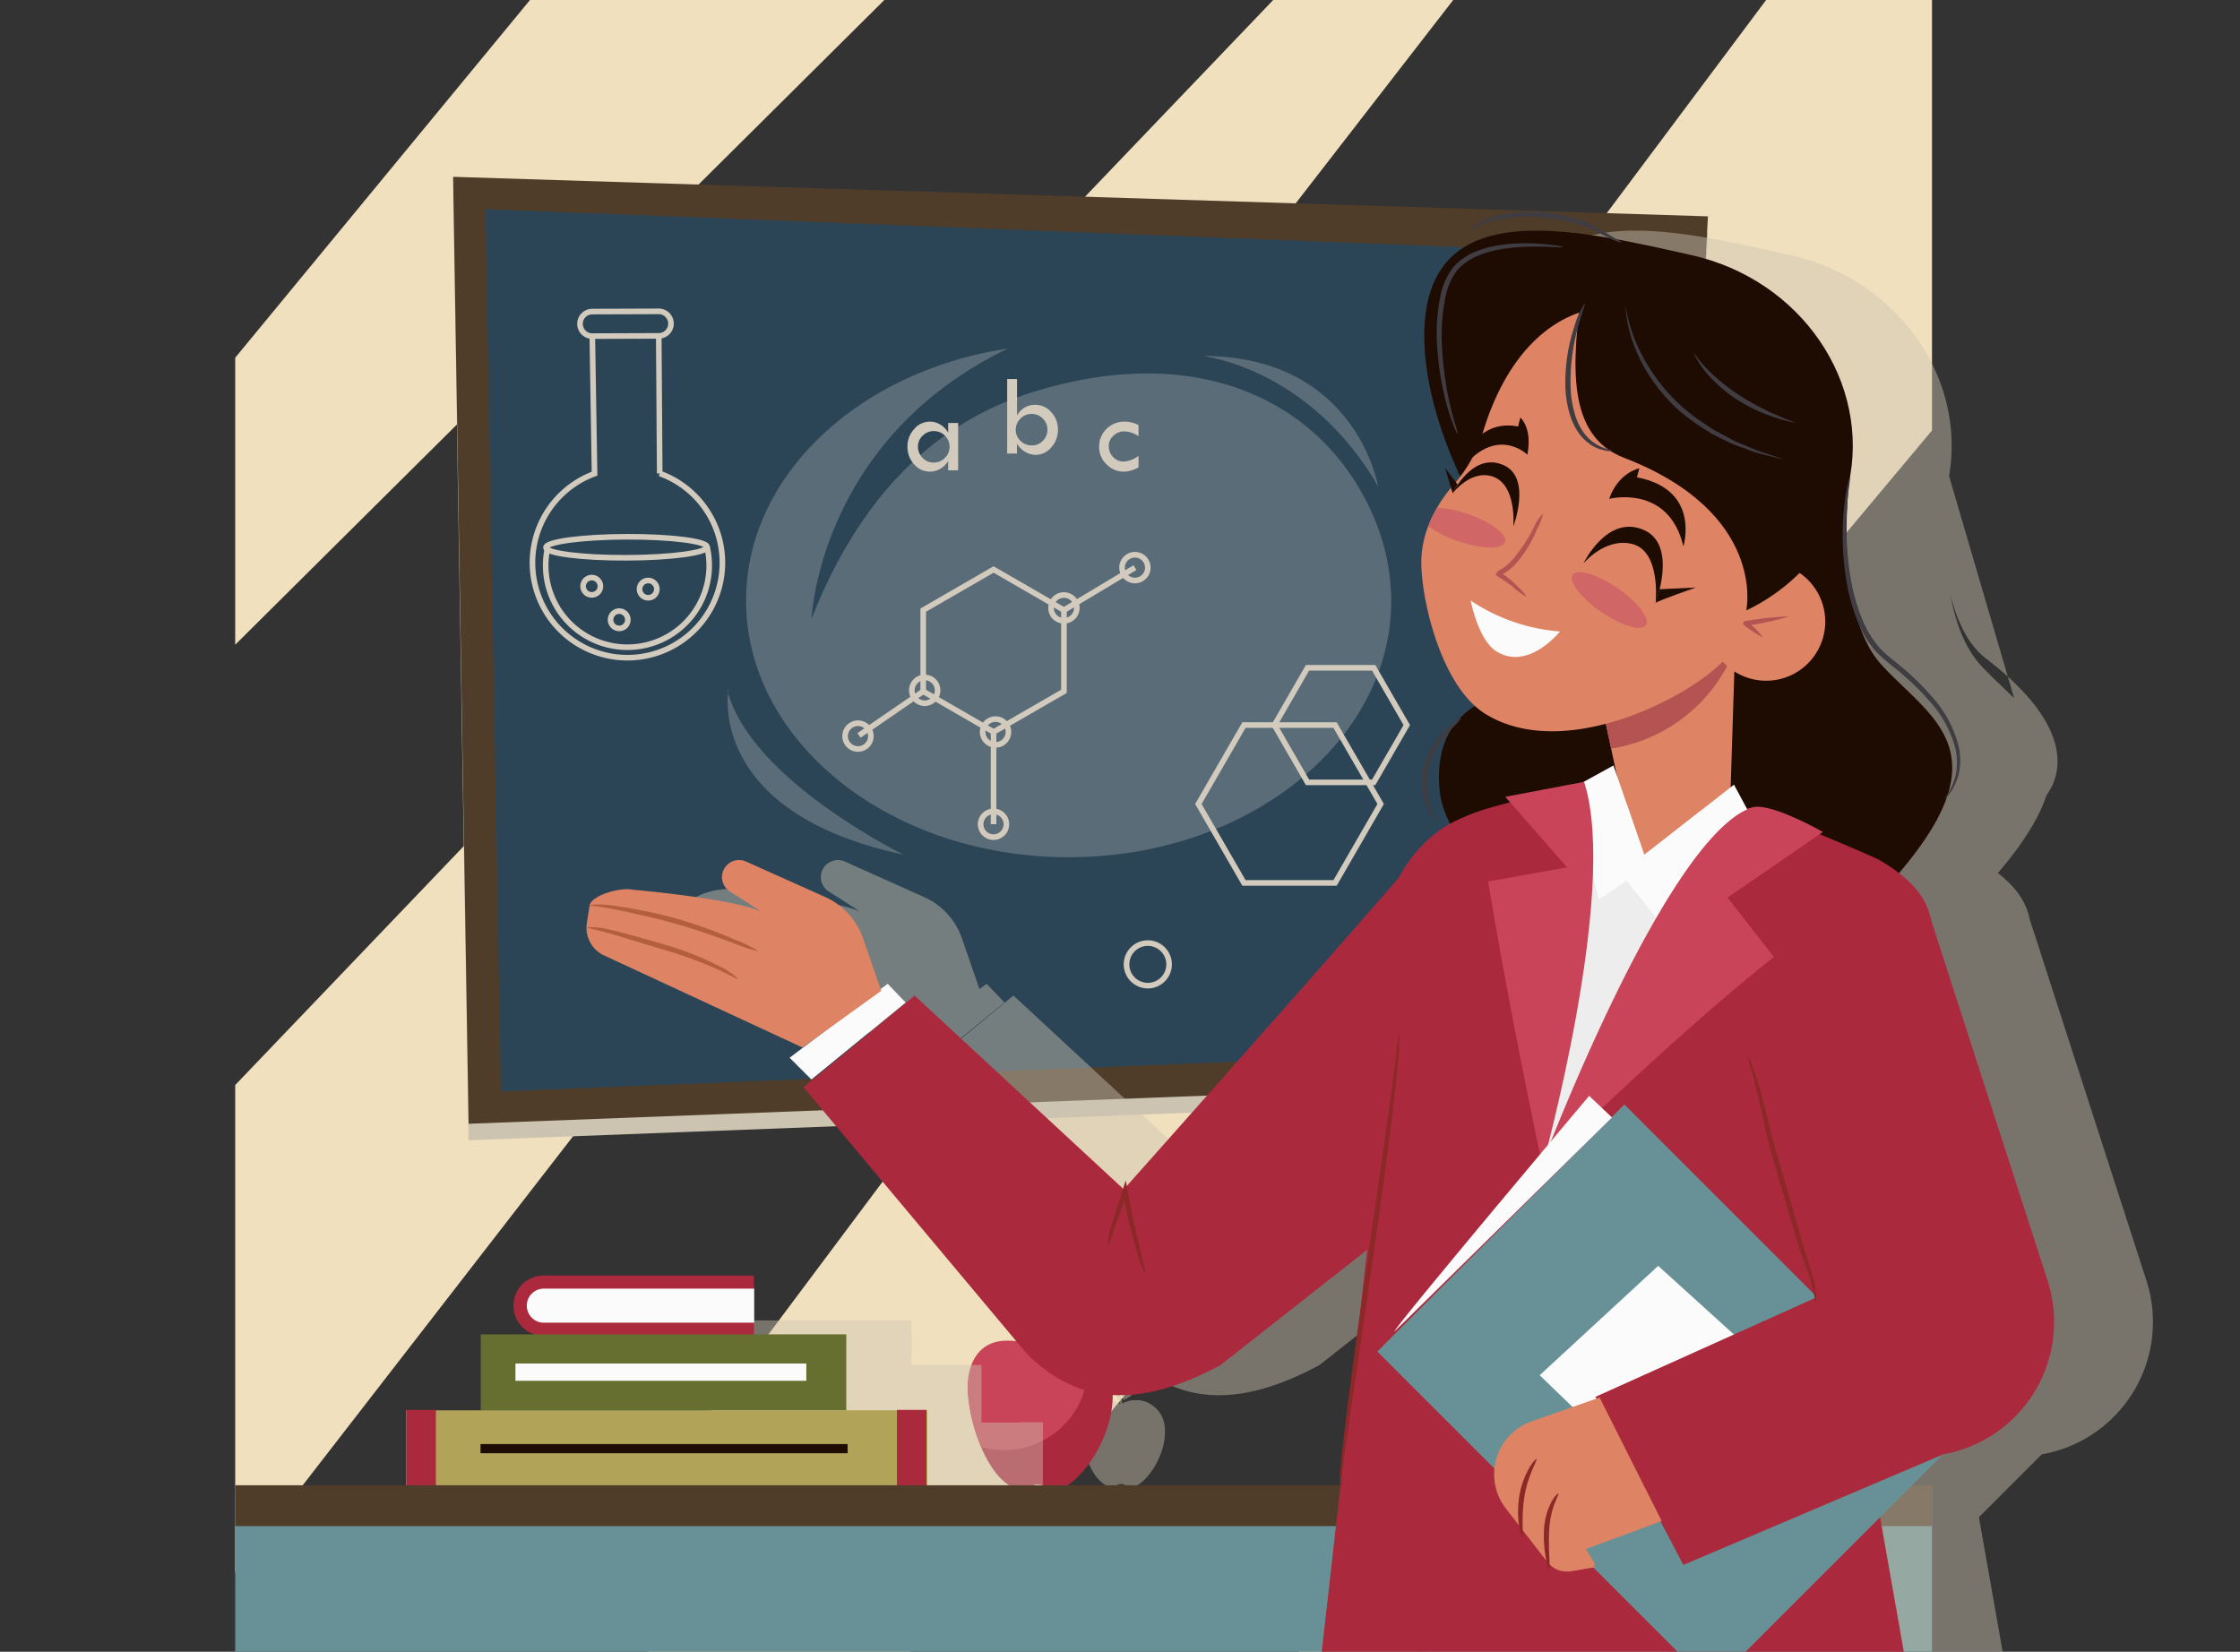 <svg xmlns="http://www.w3.org/2000/svg" xmlns:xlink="http://www.w3.org/1999/xlink" width="400" height="295" viewBox="0 0 400 295">
  <rect x="0" y="0" width="400" height="295" fill="#333333" stroke="none"/>
  <defs>
    <clipPath id="clip-path">
      <rect id="Rectángulo_415162" data-name="Rectángulo 415162" width="400" height="295" transform="translate(1020 8800)" fill="#9ef0fd" stroke="#707070" stroke-width="1" opacity="0.38"/>
    </clipPath>
    <clipPath id="clip-path-2">
      <rect id="Rectángulo_415183" data-name="Rectángulo 415183" width="303" height="303" transform="translate(0 0.424)" fill="none"/>
    </clipPath>
    <clipPath id="clip-path-4">
      <rect id="Rectángulo_415167" data-name="Rectángulo 415167" width="224.072" height="169.119" fill="none"/>
    </clipPath>
    <clipPath id="clip-path-6">
      <rect id="Rectángulo_415169" data-name="Rectángulo 415169" width="31.422" height="29.715" fill="none"/>
    </clipPath>
    <clipPath id="clip-path-7">
      <rect id="Rectángulo_415170" data-name="Rectángulo 415170" width="31.361" height="23.294" fill="none"/>
    </clipPath>
    <clipPath id="clip-path-8">
      <rect id="Rectángulo_415171" data-name="Rectángulo 415171" width="115.209" height="90.86" fill="none"/>
    </clipPath>
    <clipPath id="clip-path-9">
      <rect id="Rectángulo_415172" data-name="Rectángulo 415172" width="15.127" height="24.235" fill="none"/>
    </clipPath>
    <clipPath id="clip-path-10">
      <rect id="Rectángulo_415173" data-name="Rectángulo 415173" width="70.545" height="29.515" fill="none"/>
    </clipPath>
    <clipPath id="clip-path-11">
      <rect id="Rectángulo_415166" data-name="Rectángulo 415166" width="280.105" height="263.228" fill="none"/>
    </clipPath>
    <clipPath id="clip-path-13">
      <rect id="Rectángulo_415163" data-name="Rectángulo 415163" width="262.087" height="259.875" fill="none"/>
    </clipPath>
  </defs>
  <g id="Enmascarar_grupo_1098736" data-name="Enmascarar grupo 1098736" transform="translate(-1020 -8800)" clip-path="url(#clip-path)">
    <g id="Grupo_1174923" data-name="Grupo 1174923" transform="translate(1062 8791.168)">
      <g id="Grupo_1174922" data-name="Grupo 1174922" transform="translate(0 0.407)" clip-path="url(#clip-path-2)">
        <path id="Trazado_1032658" data-name="Trazado 1032658" d="M59.923,0,0,72.726v51.257L124.816,0Z" transform="translate(0 -0.413)" fill="#f0e0bd"/>
        <path id="Trazado_1032659" data-name="Trazado 1032659" d="M193.812,0,0,202.623v87.032L6.4,281.4l5.6-7.225.055-.074L224.348,0Z" transform="translate(0 -0.413)" fill="#f0e0bd"/>
        <path id="Trazado_1032660" data-name="Trazado 1032660" d="M338.422,386.083l-.067.074-6.314,7.225-19.622,22.441h66.17L392.1,393.381l4.352-7.225.043-.074,29.91-49.671V285.44Z" transform="translate(-122.57 -112.398)" fill="#f0e0bd"/>
        <path id="Trazado_1032661" data-name="Trazado 1032661" d="M316.48,0,111.567,274.1l-.055.074-5.4,7.225L93.021,298.91l17.343,4.928h46.657l18.77-22.441,6.047-7.225.061-.074L340.332,84.71V0Z" transform="translate(-36.494 -0.413)" fill="#f0e0bd"/>
        <g id="Grupo_1174904" data-name="Grupo 1174904">
          <g id="Grupo_1174903" data-name="Grupo 1174903" clip-path="url(#clip-path-2)">
            <g id="Grupo_1174902" data-name="Grupo 1174902" transform="translate(38.912 42.95)" style="mix-blend-mode: multiply;isolation: isolate">
              <g id="Grupo_1174901" data-name="Grupo 1174901">
                <g id="Grupo_1174900" data-name="Grupo 1174900" clip-path="url(#clip-path-4)">
                  <path id="Trazado_1032662" data-name="Trazado 1032662" d="M280.179,232.334,66.8,240.477,64.035,71.358l224.072,7.058Z" transform="translate(-64.034 -71.358)" fill="#ccc4b1"/>
                </g>
              </g>
            </g>
          </g>
        </g>
        <path id="Trazado_1032663" data-name="Trazado 1032663" d="M280.179,227.49,66.8,235.634,64.035,66.514l224.072,7.058Z" transform="translate(-25.122 -26.508)" fill="#4f3d2a"/>
        <path id="Trazado_1032664" data-name="Trazado 1032664" d="M286.057,84.276l-7.928,141.162L76.311,233.581,73.548,76.024Z" transform="translate(-28.855 -30.239)" fill="#2c4556"/>
        <g id="Grupo_1174921" data-name="Grupo 1174921">
          <g id="Grupo_1174920" data-name="Grupo 1174920" clip-path="url(#clip-path-2)">
            <g id="Grupo_1174907" data-name="Grupo 1174907" transform="translate(87.941 131.356)" opacity="0.23">
              <g id="Grupo_1174906" data-name="Grupo 1174906">
                <g id="Grupo_1174905" data-name="Grupo 1174905" clip-path="url(#clip-path-6)">
                  <path id="Trazado_1032665" data-name="Trazado 1032665" d="M144.919,216.841c-.188.564-3.949,22.192,31.22,29.715,0,0-27.271-13.353-31.408-29.151" transform="translate(-144.717 -216.841)" fill="#f5f1eb"/>
                </g>
              </g>
            </g>
            <g id="Grupo_1174910" data-name="Grupo 1174910" transform="translate(172.727 71.991)" opacity="0.23">
              <g id="Grupo_1174909" data-name="Grupo 1174909">
                <g id="Grupo_1174908" data-name="Grupo 1174908" clip-path="url(#clip-path-7)">
                  <path id="Trazado_1032666" data-name="Trazado 1032666" d="M284.243,119.149s19.09,2.045,31.361,23.293c0,0-3.863-23.293-31.361-23.293" transform="translate(-284.243 -119.149)" fill="#f5f1eb"/>
                </g>
              </g>
            </g>
            <g id="Grupo_1174913" data-name="Grupo 1174913" transform="translate(91.225 70.665)" opacity="0.23">
              <g id="Grupo_1174912" data-name="Grupo 1174912">
                <g id="Grupo_1174911" data-name="Grupo 1174911" clip-path="url(#clip-path-8)">
                  <path id="Trazado_1032667" data-name="Trazado 1032667" d="M265.331,161.99c0,25.316-25.79,45.837-57.608,45.837s-57.6-20.521-57.6-45.837c0-22.369,20.144-40.994,46.785-45.023-33.8,16.231-35.1,48.3-35.1,48.3,7.025-17.951,18.985-34.037,39.247-40.424,29.947-9.44,51.88,1.652,60.748,21.32a38.342,38.342,0,0,1,3.529,15.829" transform="translate(-150.122 -116.967)" fill="#f5f1eb"/>
                </g>
              </g>
            </g>
            <g id="Grupo_1174916" data-name="Grupo 1174916" transform="translate(150.909 249.748)" opacity="0.44" style="mix-blend-mode: multiply;isolation: isolate">
              <g id="Grupo_1174915" data-name="Grupo 1174915">
                <g id="Grupo_1174914" data-name="Grupo 1174914" clip-path="url(#clip-path-9)">
                  <path id="Trazado_1032668" data-name="Trazado 1032668" d="M259.436,425.75a3.324,3.324,0,0,0-1.808-3.428" transform="translate(-251.983 -415.849)" fill="#ccc4b1"/>
                  <path id="Trazado_1032669" data-name="Trazado 1032669" d="M257.716,441.554a5.151,5.151,0,0,1-1.533-.411,1.3,1.3,0,0,0-1.068,0,5.288,5.288,0,0,1-1.381.393c-1.65-.3-3.041-2.157-4-4.421a18.148,18.148,0,0,1-1.387-5.812c-.135-2.53,1.692-4.124,3.073-4.989a5.211,5.211,0,0,1,1.582-.245,5.282,5.282,0,0,1,2.64.717h.006a5.218,5.218,0,0,1,4.993-.156l.027.013a5.2,5.2,0,0,1,2.755,4.215c.479,5.1-3.508,10.34-5.713,10.7" transform="translate(-248.341 -417.319)" fill="#ccc4b1"/>
                  <path id="Trazado_1032670" data-name="Trazado 1032670" d="M260.892,428.68a8.762,8.762,0,0,1-11.156,8.417,18.147,18.147,0,0,1-1.387-5.812c-.135-2.53.939-5.59,4.655-5.234a6.44,6.44,0,0,1,2.64.717c.039-.021.078-.046.12-.064a5.215,5.215,0,0,1,4.879-.092,8.63,8.63,0,0,1,.249,2.069" transform="translate(-248.338 -417.3)" fill="#ccc4b1"/>
                  <path id="Trazado_1032671" data-name="Trazado 1032671" d="M260.874,420.412c-.126.059-1.147-3.83,2.156-8.743,0,0,3.221,6.232-2.156,8.743" transform="translate(-253.159 -411.669)" fill="#ccc4b1"/>
                </g>
              </g>
            </g>
            <path id="Trazado_1032672" data-name="Trazado 1032672" d="M234.248,408.105s.637-4.119-3.1-5.87" transform="translate(-90.686 -158.22)" fill="none" stroke="#3f3d42" stroke-miterlimit="10" stroke-width="1"/>
            <path id="Trazado_1032673" data-name="Trazado 1032673" d="M231.3,435.17a8.79,8.79,0,0,1-2.625-.7,2.232,2.232,0,0,0-1.829,0,9.013,9.013,0,0,1-2.364.675c-2.826-.51-5.208-3.695-6.842-7.572a31.076,31.076,0,0,1-2.376-9.954c-.231-4.333,2.9-7.061,5.262-8.544a8.932,8.932,0,0,1,2.71-.419,9.05,9.05,0,0,1,4.521,1.228h.011a8.939,8.939,0,0,1,8.551-.267l.046.023a8.9,8.9,0,0,1,4.718,7.218c.82,8.732-6.009,17.709-9.784,18.318" transform="translate(-84.448 -160.737)" fill="#ab293c"/>
            <path id="Trazado_1032674" data-name="Trazado 1032674" d="M236.74,413.122a15,15,0,0,1-19.105,14.414,31.076,31.076,0,0,1-2.376-9.954c-.231-4.333,1.608-9.573,7.973-8.963a11.038,11.038,0,0,1,4.521,1.227,2.228,2.228,0,0,1,.207-.109,8.932,8.932,0,0,1,8.356-.158,14.805,14.805,0,0,1,.425,3.543" transform="translate(-84.444 -160.705)" fill="#c94458"/>
            <path id="Trazado_1032675" data-name="Trazado 1032675" d="M236.708,398.965c-.216.1-1.963-6.56,3.692-14.972,0,0,5.516,10.673-3.692,14.972" transform="translate(-92.701 -151.063)" fill="#b1a358"/>
            <g id="Grupo_1174919" data-name="Grupo 1174919" transform="translate(73.683 244.245)" opacity="0.44" style="mix-blend-mode: multiply;isolation: isolate">
              <g id="Grupo_1174918" data-name="Grupo 1174918">
                <g id="Grupo_1174917" data-name="Grupo 1174917" clip-path="url(#clip-path-10)">
                  <path id="Trazado_1032676" data-name="Trazado 1032676" d="M191.682,420.856V420.8h-3.991v.059h-6.858V410.569h-12.5v-1.578h.036V404.38h-.036v-1.768H139.853a4.074,4.074,0,0,0-1.231,7.957h-7.265v10.287H125.28V420.8H121.29v.059h-.036v11.272H191.8V420.856Z" transform="translate(-121.254 -402.612)" fill="#ccc4b1"/>
                </g>
              </g>
            </g>
            <path id="Trazado_1032677" data-name="Trazado 1032677" d="M124.707,400.179H87.137a5.374,5.374,0,1,1,0-10.748h37.57Z" transform="translate(-32.078 -153.196)" fill="#ab293c"/>
            <path id="Trazado_1032678" data-name="Trazado 1032678" d="M88.643,399.352a3.042,3.042,0,0,1,0-6.083h37.619v6.083Z" transform="translate(-33.584 -154.702)" fill="#fbfbfb"/>
            <rect id="Rectángulo_415174" data-name="Rectángulo 415174" width="65.272" height="13.575" transform="translate(43.85 246.732)" fill="#676f30"/>
            <rect id="Rectángulo_415175" data-name="Rectángulo 415175" width="51.943" height="3.087" transform="translate(50.042 251.941)" fill="#fbfbfb"/>
            <rect id="Rectángulo_415176" data-name="Rectángulo 415176" width="93.068" height="14.87" transform="translate(30.522 260.303)" fill="#b1a358"/>
            <rect id="Rectángulo_415177" data-name="Rectángulo 415177" width="5.264" height="13.498" transform="translate(30.57 260.225)" fill="#ab293c"/>
            <rect id="Rectángulo_415178" data-name="Rectángulo 415178" width="5.264" height="13.498" transform="translate(118.172 260.225)" fill="#ab293c"/>
            <rect id="Rectángulo_415179" data-name="Rectángulo 415179" width="65.559" height="1.638" transform="translate(43.806 266.328)" fill="#1e0b02"/>
            <rect id="Rectángulo_415180" data-name="Rectángulo 415180" width="303.838" height="29.667" transform="translate(0 273.758)" fill="#679196"/>
            <rect id="Rectángulo_415181" data-name="Rectángulo 415181" width="303.838" height="7.298" transform="translate(0 273.685)" fill="#4f3d2a"/>
          </g>
        </g>
      </g>
    </g>
    <g id="Grupo_1174899" data-name="Grupo 1174899" transform="translate(1124.366 8837.838)">
      <g id="Grupo_1174898" data-name="Grupo 1174898" clip-path="url(#clip-path-11)">
        <g id="Grupo_1174897" data-name="Grupo 1174897">
          <g id="Grupo_1174896" data-name="Grupo 1174896" clip-path="url(#clip-path-11)">
            <g id="Grupo_1174895" data-name="Grupo 1174895" transform="translate(18.018 3.353)" opacity="0.45" style="mix-blend-mode: multiply;isolation: isolate">
              <g id="Grupo_1174894" data-name="Grupo 1174894">
                <g id="Grupo_1174893" data-name="Grupo 1174893" clip-path="url(#clip-path-13)">
                  <path id="Trazado_1032606" data-name="Trazado 1032606" d="M60.527,169.989l16.82-13.762-3.2-3.336-1.267.955-3.134-9.066a12.6,12.6,0,0,0-6.754-7.381l-14.14-6.339a3.047,3.047,0,0,0-2.75,5.431s5.619,3.564,5.212,3.4c-5.819-2.355-22.824-3.81-22.824-3.81-1.89-.448-7.17.922-7.579,2.821l-.433,2.823a5.49,5.49,0,0,0,2.716,5.963l35.739,16.587,2.638-1.9-4.94,3.724Z" transform="translate(-20.358 -18.382)" fill="#ccc4b1"/>
                  <path id="Trazado_1032607" data-name="Trazado 1032607" d="M286.3,191.31l-20.856-64.566c-.572-2.871-2.249-5.571-5.677-8.218,4.738-5.55,7.429-10.071,8.663-13.882,2.665-3.59,4.456-10.964-6.888-21.207l1.133,3.869c-1.926-1.917-4.02-3.8-5.911-5.841-2.944-3.182-4.6-7.828-5.475-12.713,1.16,4.8,3.192,9.038,6.368,11.465,1.443,1.1,2.728,2.176,3.885,3.22L251.05,47.612c3.063-17.734-9.308-35.182-28.313-39.446C203.173,3.777,179.706-1.8,175.61,16.46c-1.836,8.179.535,19.749,5.459,30.431-.073.258-.106.409-.106.409.061-.087.121-.162.182-.246.1.209.194.419.293.628q-.39.515-.807,1.013L178.69,46.13l1.083,3.6c-.148.179-.294.343-.443.535a24.409,24.409,0,0,0-2.053,3.027,20.849,20.849,0,0,0-1.549,3.222c-.1.23-.186.478-.266.717a17.866,17.866,0,0,0-.991,6.169c.121,6.393,3.123,19.431,9.574,25.281a13.336,13.336,0,0,0-3.339,2.914c-9.408,8.384-4.433,15.447-3.9,17.681l1.1-4.3a17.079,17.079,0,0,0,1.708,4.741,23.888,23.888,0,0,0-9.17,9.635c-14.3,16.56-49.106,55.659-49.106,55.659L83.978,140.4,64.14,156.766l39.933,47.669c7.961,7.823,18.209,10.756,34.534,1.967l26.193-20.6-3.182,28.156c-.731,5.4-1.336,10.162-1.721,13.786l1.159-8.818L156.472,259.5l64.622-1.039,5.2,5.2,5.37-5.37,29-.466-4.282-24.254,11.194-11.195.123-.052a24.014,24.014,0,0,0,18.6-31.016" transform="translate(-25.389 -3.788)" fill="#ccc4b1"/>
                </g>
              </g>
            </g>
            <path id="Trazado_1032608" data-name="Trazado 1032608" d="M245.947,51.531s-3.829,25.223,5.6,35.42,23.963,16.316-2.8,43.338-74.137-2.541-76.176-20.641S187.818,91.54,187.818,91.54Z" transform="translate(-19.811 -5.921)" fill="#1e0b02"/>
            <path id="Trazado_1032609" data-name="Trazado 1032609" d="M98.684,204.445a69.881,69.881,0,0,1,2.265-7.808.437.437,0,0,1,.556-.273.451.451,0,0,1,.235.19c.755,1.246,1.487,2.506,2.183,3.788.35.639.687,1.287,1.018,1.938.312.662.65,1.309.937,1.986-.466-.57-.88-1.171-1.321-1.756-.421-.6-.836-1.2-1.239-1.8-.809-1.213-1.582-2.448-2.33-3.7l.79-.082a69.81,69.81,0,0,1-3.094,7.519" transform="translate(-11.34 -22.562)" fill="#2c2a2e"/>
            <path id="Trazado_1032610" data-name="Trazado 1032610" d="M254.75,157.609l-26.486,75.259-54.082,3.144-3.882-30.7a27.47,27.47,0,0,0-3.277-9.953l-5.221-9.341a19.515,19.515,0,0,1-2.44-10.657l1.845-31.1c-1.057-8.238,4.573-17.723,11.9-21.648a36.476,36.476,0,0,1,6.411-2.585,90.22,90.22,0,0,1,13.63-2.923c5.944,19.559-3.33,57.276-3.33,57.276s20.77-49.129,36.241-54.36a2.907,2.907,0,0,1,.788-.131c3.545.981,21.743,8.762,22.65,9.293,14.013,8.131,9.491,16.4,5.257,28.427" transform="translate(-18.309 -13.457)" fill="#ab293c"/>
            <path id="Trazado_1032611" data-name="Trazado 1032611" d="M228.749,82.668l-.027.407-.168,5.178-.115,3.77-.823,26.075a9.542,9.542,0,0,1-1.115,4.169l-.23.443A15.189,15.189,0,0,1,222.925,126c-2.726,1.841-7.152,3.5-13.188,1.5a11.485,11.485,0,0,1-7.691-7.594,12.064,12.064,0,0,1-.54-6.585l8.842,9.816-3.886-18.2-2.018-9.462.637-3.85,2.071-12.5c.248.319,4.169,5.426,4.231,5.479a11.484,11.484,0,0,0,4.726,3.664,5.783,5.783,0,0,0,3.124.274,17.4,17.4,0,0,0,6.125-3.089A34.249,34.249,0,0,0,228.378,83l.018-.018c.221-.2.354-.319.354-.319" transform="translate(-23.13 -9.094)" fill="#de8464"/>
            <path id="Trazado_1032612" data-name="Trazado 1032612" d="M228.443,85.675l-.133,3.841a28.414,28.414,0,0,1-21.437,16.153l-2.018-9.462.637-3.85L216.52,89l9.249-2.815,2.469-.752s.08.089.2.239" transform="translate(-23.54 -9.818)" fill="#b55353"/>
            <path id="Trazado_1032613" data-name="Trazado 1032613" d="M226.741,79a10.555,10.555,0,1,0,12.61-7.988A10.555,10.555,0,0,0,226.741,79" transform="translate(-26.025 -8.13)" fill="#de8464"/>
            <path id="Trazado_1032614" data-name="Trazado 1032614" d="M245.185,49.179c-4.1,18.261-23.279,29.506-42.843,25.117S165.953,34.721,170.051,16.46s27.564-12.683,47.128-8.293,32.1,22.751,28.006,41.012" transform="translate(-19.469 -0.435)" fill="#1e0b02"/>
            <path id="Trazado_1032615" data-name="Trazado 1032615" d="M231.774,53.169c-2.275,10.4-4.611,21.216-7.55,27.252-2.885,5.9-28.4,20.932-43.874,11.462-7.789-4.771-11.373-19.746-11.506-26.747a17.866,17.866,0,0,1,.991-6.169c.08-.239.168-.487.266-.717a20.846,20.846,0,0,1,1.549-3.222A24.407,24.407,0,0,1,173.7,52c.319-.407.637-.788.947-1.142a25.038,25.038,0,0,0,5.178-9.249c2.788-9.364,10.878-26.792,31.766-21.817,28.2,6.709,20.18,33.377,20.18,33.377" transform="translate(-19.402 -2.174)" fill="#de8464"/>
            <path id="Trazado_1032616" data-name="Trazado 1032616" d="M230.469,72.645s3.613-17.274-21.9-27.1c-10.122-3.9-9.482-16.4-7.272-31.221,0,0,59.054-.835,29.175,58.317" transform="translate(-22.976 -1.646)" fill="#1e0b02"/>
            <path id="Trazado_1032617" data-name="Trazado 1032617" d="M241.956,81.64c-1.258.4-2.531.706-3.809.978s-2.564.5-3.855.7l.2-.777a18.3,18.3,0,0,1,1.491,1.308c.24.228.466.474.689.724.108.13.22.254.32.391l.149.209.066.112a.419.419,0,0,1,.027.064c0,.011.011.028-.013.041l-.032-.012c.069,0-.009-.029-.029-.05l-.106-.064-.214-.126-.43-.249c-.282-.172-.568-.339-.841-.522-.555-.355-1.088-.74-1.611-1.134a.434.434,0,0,1,.189-.775l.01,0q1.93-.327,3.879-.546c1.3-.145,2.6-.254,3.924-.271" transform="translate(-26.864 -9.381)" fill="#b55353"/>
            <path id="Trazado_1032618" data-name="Trazado 1032618" d="M164.722,166.39a42.232,42.232,0,0,0-2.676,4.759,28.123,28.123,0,0,0-1.8,4.984c-.257.843-.36,1.714-.54,2.577a26.359,26.359,0,0,0-.213,2.636,36.9,36.9,0,0,0,.3,5.435,14.131,14.131,0,0,1-1.676-5.38,16.474,16.474,0,0,1-.073-2.874,17.994,17.994,0,0,1,.493-2.837,17.34,17.34,0,0,1,2.316-5.217,14.844,14.844,0,0,1,3.875-4.083" transform="translate(-18.157 -19.12)" fill="#cbc0d1"/>
            <path id="Trazado_1032619" data-name="Trazado 1032619" d="M210.054,18.895a28.5,28.5,0,0,0,3.457,9.82,32.653,32.653,0,0,0,6.46,8.094,37.337,37.337,0,0,0,4.121,3.17l1.085.722a8.061,8.061,0,0,0,1.117.67c.773.4,1.539.813,2.3,1.232a18.706,18.706,0,0,0,2.371,1.1l2.417,1.019c1.644.595,3.326,1.089,4.988,1.68-1.71-.4-3.425-.81-5.13-1.27l-2.487-.912a19.273,19.273,0,0,1-2.455-1c-.8-.384-1.594-.775-2.383-1.18a8.273,8.273,0,0,1-1.151-.666l-1.12-.72a37.567,37.567,0,0,1-4.271-3.187,31.465,31.465,0,0,1-6.465-8.429,29.317,29.317,0,0,1-1.988-4.927,22.982,22.982,0,0,1-.872-5.213" transform="translate(-24.137 -2.171)" fill="#3f3d42"/>
            <path id="Trazado_1032620" data-name="Trazado 1032620" d="M223.654,28.174a17.718,17.718,0,0,0,1.743,2.258,22.079,22.079,0,0,0,1.979,2.029,35.939,35.939,0,0,0,4.46,3.462c.8.5,1.587,1.019,2.425,1.456.808.493,1.674.874,2.515,1.315s1.73.774,2.6,1.171c.875.376,1.776.689,2.658,1.079-.937-.2-1.87-.429-2.8-.67-.905-.319-1.837-.584-2.725-.957a29.344,29.344,0,0,1-5.15-2.654,25.368,25.368,0,0,1-4.454-3.722,16.334,16.334,0,0,1-3.243-4.767" transform="translate(-25.7 -3.237)" fill="#3f3d42"/>
            <path id="Trazado_1032621" data-name="Trazado 1032621" d="M44.189,170.825l19.838-16.366,37.362,34.609s64.273-72.191,54.017-61.934c-1.226,1.225,4.374,60.992,4.374,60.992L118.655,220.46c-16.325,8.791-26.571,5.858-34.534-1.966Z" transform="translate(-5.078 -14.494)" fill="#ab293c"/>
            <path id="Trazado_1032622" data-name="Trazado 1032622" d="M45.286,172.858,62.107,159.1l-3.2-3.336L41.394,168.966Z" transform="translate(-4.757 -17.899)" fill="#fbfbfb"/>
            <path id="Trazado_1032623" data-name="Trazado 1032623" d="M159.231,185.5l-10.722,94.882,104.2-1.675-12.067-68.343-69.132-6.974" transform="translate(-17.065 -21.316)" fill="#ab293c"/>
            <path id="Trazado_1032624" data-name="Trazado 1032624" d="M189.672,201.249a3.036,3.036,0,1,0,3.036-3.036,3.036,3.036,0,0,0-3.036,3.036" transform="translate(-21.795 -22.777)" fill="#c94458"/>
            <path id="Trazado_1032625" data-name="Trazado 1032625" d="M186.593,230.2a3.036,3.036,0,1,0,3.036-3.036,3.036,3.036,0,0,0-3.036,3.036" transform="translate(-21.442 -26.103)" fill="#c94458"/>
            <rect id="Rectángulo_415164" data-name="Rectángulo 415164" width="62.398" height="84.409" transform="translate(141.58 203.542) rotate(-45)" fill="#679196"/>
            <path id="Trazado_1032626" data-name="Trazado 1032626" d="M38.986,164.273,3.248,147.687a5.489,5.489,0,0,1-2.717-5.963L.964,138.9c.409-1.9,5.689-3.269,7.579-2.821,0,0,17.005,1.455,22.824,3.81.406.165-5.212-3.4-5.212-3.4a3.047,3.047,0,0,1,2.75-5.431l14.14,6.339A12.6,12.6,0,0,1,49.8,144.78l3.239,9.37Z" transform="translate(-0.047 -15.03)" fill="#de8464"/>
            <path id="Trazado_1032627" data-name="Trazado 1032627" d="M178.792,78.425a33.241,33.241,0,0,0,15.955,5.529s-5.733,7.2-11.448,3.485c-3.162-2.056-4.507-9.014-4.507-9.014" transform="translate(-20.545 -9.012)" fill="#fbfbfb"/>
            <path id="Trazado_1032628" data-name="Trazado 1032628" d="M201.547,70.108s4.259-8.967,10.885-5.945c5.942,2.711,2.009,12.979,2.009,12.979s1.021-9.331-4.27-10.55c-4.848-1.117-8.624,3.516-8.624,3.516" transform="translate(-23.16 -7.302)" fill="#1e0b02"/>
            <path id="Trazado_1032629" data-name="Trazado 1032629" d="M175.165,56.068s3.58-7.537,9.149-5C189.309,53.349,186,61.98,186,61.98s.65-7.336-3.589-8.868c-3.932-1.421-7.249,2.956-7.249,2.956" transform="translate(-20.128 -5.809)" fill="#1e0b02"/>
            <path id="Trazado_1032630" data-name="Trazado 1032630" d="M216.115,78.551c.252-.335,7.165-2.748,7.165-2.748l-6.43.305Z" transform="translate(-24.834 -8.711)" fill="#1e0b02"/>
            <path id="Trazado_1032631" data-name="Trazado 1032631" d="M206.745,57.2s10.59-2.725,13.253,8.484c0,0,3.159-10.156-8.3-12.324l.434-1.611s-3.716.682-5.388,5.45" transform="translate(-23.757 -5.947)" fill="#1e0b02"/>
            <path id="Trazado_1032632" data-name="Trazado 1032632" d="M188.625,48.132s-5.884-5.795-12.445,3.5c0,0,2.238-10.176,10.788-8.532l.4-1.592s2.182,1.785,1.257,6.622" transform="translate(-20.245 -4.77)" fill="#1e0b02"/>
            <path id="Trazado_1032633" data-name="Trazado 1032633" d="M174.987,56.192l-1.375-4.565,2.249,2.971Z" transform="translate(-19.95 -5.932)" fill="#1e0b02"/>
            <path id="Trazado_1032634" data-name="Trazado 1032634" d="M233.174,123.631a2.986,2.986,0,0,0-.788.133c-.239.08-.469.168-.708.266l-.018.009c-3.815,1.6-7.922,5.735-11.931,11.046-11.94,15.772-23.684,45.17-24.144,46.267.044-.212-1.982,1.372-1.566-.522,1.168-5.434,5.169-24.14,6-35.92.646-9.072,1.574-17.073-.551-24.057.018,0,.035-.009.053-.009.805-.115,1.6-.221,2.372-.327,2.443-.31,4.709-.54,6.62-.7l3.027,8.789,9.948-7.789c1.761.381,3.735.823,5.762,1.31,1.354.319,2.744.664,4.107,1.018.611.159,1.221.319,1.814.487" transform="translate(-22.288 -13.768)" fill="#ededed"/>
            <path id="Trazado_1032635" data-name="Trazado 1032635" d="M212.831,129.691l-3.824,2.584-4.965,3.354-1.08-4.328-2.85-11.391-1.018-4.054,2.177-1.2,5.355-2.947,2.478,7.178,3.027,8.789Z" transform="translate(-22.878 -12.836)" fill="#fbfbfb"/>
            <path id="Trazado_1032636" data-name="Trazado 1032636" d="M233.525,123.444l-.106.1-.018.009L221.47,134.6l-5.682,5.249-.363-.46-5.266-6.665-1.053-1.328,4.178-3.275,9.948-7.789,6.072-4.753,2.372,4.417,1.425,2.664Z" transform="translate(-24.028 -13.281)" fill="#fbfbfb"/>
            <path id="Trazado_1032637" data-name="Trazado 1032637" d="M192.034,183.591c-6.16-28.783-9.712-50.779-9.712-50.779l14.1-2.54-10.469-11.93-.567-.656,14.071-2.674c.04.128.088.268.127.406,5.944,19.559-7.547,68.173-7.547,68.173" transform="translate(-20.951 -13.216)" fill="#c94458"/>
            <path id="Trazado_1032638" data-name="Trazado 1032638" d="M243.162,124.666,226.3,136.258l8.282,10.606c-18.531,14.657-41.6,37.49-41.6,37.49s22.189-58.945,37.661-64.177a2.907,2.907,0,0,1,.788-.131c3.721-.183,11.907,4.5,11.907,4.5Z" transform="translate(-22.176 -13.794)" fill="#c94458"/>
            <path id="Trazado_1032639" data-name="Trazado 1032639" d="M27.538,153.613c-.08.121-1.45-.72-3.8-1.783a76.2,76.2,0,0,0-9.474-3.46l-5.349-1.607c-1.644-.505-3.115-.965-4.358-1.313-2.484-.7-4.071-.952-4.055-1.092a12.413,12.413,0,0,1,4.211.46c1.281.271,2.784.67,4.44,1.13s3.478.958,5.381,1.541a52.968,52.968,0,0,1,9.493,3.757,12.426,12.426,0,0,1,3.513,2.366" transform="translate(-0.057 -16.582)" fill="#b35f3c"/>
            <path id="Trazado_1032640" data-name="Trazado 1032640" d="M31.215,148.119a24.679,24.679,0,0,1-4.369-1.431c-2.661-.967-6.328-2.317-10.465-3.5-2.07-.59-4.057-1.067-5.885-1.475s-3.468-.78-4.852-1.05c-2.767-.575-4.5-.634-4.509-.751-.015-.138,1.788-.309,4.615.109,1.414.189,3.083.493,4.922.862s3.87.822,5.961,1.418a86.809,86.809,0,0,1,10.453,3.778,21.237,21.237,0,0,1,4.129,2.037" transform="translate(-0.13 -16.06)" fill="#b35f3c"/>
            <path id="Trazado_1032641" data-name="Trazado 1032641" d="M183.966,65.823c-.469,1.354-4.2,1.292-8.355-.133a17.908,17.908,0,0,1-5.346-2.753,20.846,20.846,0,0,1,1.549-3.222,18.707,18.707,0,0,1,5.47,1.1c4.151,1.416,7.143,3.664,6.682,5.01" transform="translate(-19.565 -6.862)" fill="#d16666"/>
            <path id="Trazado_1032642" data-name="Trazado 1032642" d="M212.442,82.176c-.807,1.175-4.392.112-8.007-2.374s-5.891-5.452-5.085-6.626,4.393-.112,8.007,2.374,5.892,5.452,5.085,6.626" transform="translate(-22.889 -8.354)" fill="#d16666"/>
            <path id="Trazado_1032643" data-name="Trazado 1032643" d="M189.354,75.727a10.523,10.523,0,0,1-2.4-1.729c-.356-.278-.745-.58-1.173-.884q-.32-.228-.667-.458l-.356-.224a5.587,5.587,0,0,1-.626-.4l-.27-.228c-.017-.02-.06-.036-.054-.06l.056-.08.108-.15a1.823,1.823,0,0,1,.589-.554,6.152,6.152,0,0,0,.839-.535,11.655,11.655,0,0,0,1.442-1.3,28.734,28.734,0,0,0,3.827-5.817,8.178,8.178,0,0,1,1.657-2.462,11.562,11.562,0,0,1-1.074,2.754,21.894,21.894,0,0,1-3.74,6.156,11.255,11.255,0,0,1-1.575,1.395,5.437,5.437,0,0,1-.791.487c-.008,0-.057.019-.029.031l.012.012c.007.006-.009,0,.079.056l.366.255q.353.26.672.518c.423.344.8.682,1.133,1,1.327,1.271,2.05,2.134,1.971,2.222" transform="translate(-21.122 -6.991)" fill="#b55353"/>
            <path id="Trazado_1032644" data-name="Trazado 1032644" d="M192.718,232.214l21.166-19.538,17.367,15.74-22.371,19.375Z" transform="translate(-22.145 -24.439)" fill="#fbfbfb"/>
            <path id="Trazado_1032645" data-name="Trazado 1032645" d="M263.423,141.189l21.29,65.91a24.013,24.013,0,0,1-18.6,31.016l-46.447,19.761-15.691-30.018,41.5-18.683-14.783-47.191Z" transform="translate(-23.439 -16.224)" fill="#ab293c"/>
            <path id="Trazado_1032646" data-name="Trazado 1032646" d="M202.36,239.242l-12.134,4.264a10.007,10.007,0,0,0-4.591,15.57l7.1,9.159c2.51,3.239,4.6,1.845,8.667,1.363l.114-.682-1.592-2.615,13.531-5Z" transform="translate(-21.09 -27.491)" fill="#de8464"/>
            <path id="Trazado_1032647" data-name="Trazado 1032647" d="M189.118,265.648c-.117.02-.385-.766-.582-2.089a17.673,17.673,0,0,1,.038-5.231,14.912,14.912,0,0,1,1.714-4.958c.675-1.166,1.254-1.77,1.348-1.706.243.148-1.561,2.906-2.153,6.811-.613,3.886-.066,7.135-.365,7.173" transform="translate(-21.644 -28.918)" fill="#8c2828"/>
            <path id="Trazado_1032648" data-name="Trazado 1032648" d="M194.469,272.04c-.123.016-.351-.736-.57-1.982a21.944,21.944,0,0,1-.306-4.957,12.08,12.08,0,0,1,1.254-4.857c.615-1.147,1.216-1.695,1.3-1.629.119.085-.279.754-.706,1.895a16.2,16.2,0,0,0-.929,4.648,47.585,47.585,0,0,0,.035,4.831c.052,1.249.051,2.034-.078,2.051" transform="translate(-22.242 -29.717)" fill="#8c2828"/>
            <path id="Trazado_1032649" data-name="Trazado 1032649" d="M246.878,214.543a12.585,12.585,0,0,1-.346-1.755,34.516,34.516,0,0,0-1.38-4.646c-.343-.969-.743-2.026-1.133-3.185l-1.131-3.709c-.774-2.619-1.623-5.5-2.515-8.52-.873-3.02-1.745-5.909-2.348-8.584s-1.141-5.057-1.594-7.07c-.921-4.012-1.752-6.421-1.621-6.471a6.109,6.109,0,0,1,.758,1.637c.416,1.082.943,2.677,1.494,4.673s1.124,4.39,1.788,7.029c.643,2.641,1.531,5.493,2.407,8.523s1.692,5.909,2.444,8.53c.368,1.313.719,2.56,1.047,3.727.368,1.155.711,2.23,1.023,3.213a25.734,25.734,0,0,1,1.117,4.8,4.706,4.706,0,0,1-.008,1.811" transform="translate(-26.981 -19.604)" fill="#8c2828"/>
            <path id="Trazado_1032650" data-name="Trazado 1032650" d="M152.375,246.365a2.838,2.838,0,0,1,0-.83c.032-.542.094-1.338.183-2.363.188-2.05.5-5.01.952-8.661.884-7.3,2.273-17.37,3.865-28.477s3.016-21.161,4.055-28.44c.5-3.64.874-6.59,1.121-8.629a24.687,24.687,0,0,1,.419-3.168,2.8,2.8,0,0,1,.035.828c-.016.542-.017,1.345-.1,2.372-.14,2.054-.411,5.023-.834,8.677-.83,7.312-2.2,17.381-3.789,28.489-1.613,11.1-3.074,21.155-4.131,28.432-.524,3.638-.949,6.582-1.242,8.617-.144,1.018-.263,1.807-.354,2.342a2.842,2.842,0,0,1-.186.81" transform="translate(-17.507 -19.052)" fill="#8c2828"/>
            <path id="Trazado_1032651" data-name="Trazado 1032651" d="M112.265,212.087a13.934,13.934,0,0,1-1.368-3.523,82.775,82.775,0,0,1-2.23-8.831q-.056-.288-.109-.568a.172.172,0,0,1-.005-.06s0,0-.011,0l-.012.016,0,.006-.039.107-.089.246-.688,1.86c-.441,1.174-.82,2.217-1.113,3.1a17.663,17.663,0,0,1-.971,2.823,8.038,8.038,0,0,1,.4-2.986c.22-.914.54-2,.932-3.193.2-.6.405-1.225.623-1.881q.262-.806.535-1.645.329-1.05.67-2.135c.251,1.333.512,2.718.777,4.134,1.354,6.934,2.956,12.451,2.7,12.532" transform="translate(-12.133 -22.456)" fill="#8c2828"/>
            <path id="Trazado_1032652" data-name="Trazado 1032652" d="M175.746,40.432a7.01,7.01,0,0,1-.886-1.806,37.52,37.52,0,0,1-1.58-5.247,52.37,52.37,0,0,1-1.2-8.042,33.216,33.216,0,0,1,.623-9.978,11.953,11.953,0,0,1,2.238-4.789A10.474,10.474,0,0,1,179,7.784a17.79,17.79,0,0,1,4.256-1.121,29.2,29.2,0,0,1,3.793-.316,38.458,38.458,0,0,1,5.473.294,7.3,7.3,0,0,1,1.972.385c-.014.162-2.855-.237-7.42-.028a31.2,31.2,0,0,0-3.693.419,17.657,17.657,0,0,0-4.055,1.152,9.776,9.776,0,0,0-3.7,2.587,11.285,11.285,0,0,0-2.033,4.43,34.081,34.081,0,0,0-.669,9.7,59.294,59.294,0,0,0,.994,7.96,53.7,53.7,0,0,0,1.282,5.263,10.521,10.521,0,0,1,.547,1.924" transform="translate(-19.76 -0.729)" fill="#3f3d42"/>
            <path id="Trazado_1032653" data-name="Trazado 1032653" d="M272.082,110.952c-.073-.057.557-.738,1.247-2.206a10.568,10.568,0,0,0,.843-2.8,11.7,11.7,0,0,0-.15-3.845,20.5,20.5,0,0,0-4.835-8.793,44.95,44.95,0,0,0-4.28-4.259c-1.567-1.416-3.347-2.6-5.008-4.292a18.7,18.7,0,0,1-3.455-5.716,33.456,33.456,0,0,1-1.739-5.928,49.809,49.809,0,0,1-.834-10.365,42.039,42.039,0,0,1,.679-6.967,17.778,17.778,0,0,1,.423-1.856c.113-.42.189-.636.22-.629a19.238,19.238,0,0,1-.289,2.54,55.548,55.548,0,0,0,.633,17.109,33.62,33.62,0,0,0,1.74,5.756,18.1,18.1,0,0,0,3.3,5.434c1.476,1.521,3.362,2.812,4.928,4.24a43.79,43.79,0,0,1,4.326,4.384,20.59,20.59,0,0,1,4.831,9.221,11.828,11.828,0,0,1,.019,4.054,10.16,10.16,0,0,1-1.03,2.873c-.1.183-.2.356-.286.519-.107.151-.208.293-.3.425a5.061,5.061,0,0,1-.5.639c-.3.325-.461.483-.484.462" transform="translate(-29.171 -6.124)" fill="#3f3d42"/>
            <path id="Trazado_1032654" data-name="Trazado 1032654" d="M171.191,120.578c-.072.013-.186-.246-.43-.712a21.573,21.573,0,0,1-.928-2.05,12.311,12.311,0,0,1-.8-3.3,12.522,12.522,0,0,1-.03-2.03,11.887,11.887,0,0,1,.424-2.14,12.714,12.714,0,0,1,.785-2.029c.333-.613.683-1.192,1.03-1.729l1.115-1.428,1.1-1.118a7.513,7.513,0,0,1,.962-.856l.773-.59c.431-.313.686-.462.727-.413s-.137.291-.49.682l-.656.7a9.461,9.461,0,0,0-.844.931l-.983,1.155-1,1.413c-.308.52-.623,1.074-.926,1.653a13.318,13.318,0,0,0-.711,1.889,12.319,12.319,0,0,0-.411,1.968,13.214,13.214,0,0,0-.021,1.876,14.175,14.175,0,0,0,.572,3.162c.255.893.509,1.609.646,2.13s.15.831.095.838" transform="translate(-19.417 -11.741)" fill="#3f3d42"/>
            <path id="Trazado_1032655" data-name="Trazado 1032655" d="M206.235,44.809a2.586,2.586,0,0,1-1.221-.062,6.917,6.917,0,0,1-3.057-1.381,8.635,8.635,0,0,1-1.633-1.69,11.85,11.85,0,0,1-1.275-2.361,18.238,18.238,0,0,1-1.138-5.95,31.543,31.543,0,0,1,1.6-10.758,13.072,13.072,0,0,1,1.867-4.094c.133.06-.541,1.633-1.243,4.28a36.784,36.784,0,0,0-1.3,10.537,18.806,18.806,0,0,0,1.01,5.681,11.851,11.851,0,0,0,1.11,2.23,8.561,8.561,0,0,0,1.419,1.621,7.627,7.627,0,0,0,2.736,1.539c.718.238,1.14.333,1.129.408" transform="translate(-22.74 -2.127)" fill="#3f3d42"/>
            <path id="Trazado_1032656" data-name="Trazado 1032656" d="M163.406,220.474c0-.813,34.783-42.106,34.783-42.106l4.069,3.865Z" transform="translate(-18.777 -20.496)" fill="#fbfbfb"/>
            <path id="Trazado_1032657" data-name="Trazado 1032657" d="M205.76,5.475c-.044.136-1.6-.395-3.879-1.629-.574-.295-1.2-.617-1.879-.92a18.934,18.934,0,0,0-2.238-.775A33.483,33.483,0,0,0,192.388,1.1a26.45,26.45,0,0,0-9.863.58c-2.454.674-3.819,1.54-3.906,1.393-.035-.054.283-.3.9-.7a7.314,7.314,0,0,1,1.175-.64l.759-.357.884-.314A23.555,23.555,0,0,1,192.492.184a29.621,29.621,0,0,1,5.517,1.156,17.268,17.268,0,0,1,2.317.9c.7.346,1.313.708,1.871,1.041,2.2,1.38,3.6,2.09,3.562,2.2" transform="translate(-20.525 0)" fill="#3f3d42"/>
          </g>
        </g>
      </g>
    </g>
    <g id="Grupo_1174982" data-name="Grupo 1174982" transform="translate(1043.721 8734.452)">
      <path id="Trazado_1032696" data-name="Trazado 1032696" d="M317.167,159.454l.172,24.568a16.958,16.958,0,1,1-11.638.039l-.4-24.567" transform="translate(-223.253 -33.92)" fill="none" stroke="#d3cabe" stroke-miterlimit="10" stroke-width="1"/>
      <path id="Trazado_1032697" data-name="Trazado 1032697" d="M326.431,207.346a14.6,14.6,0,1,1-28.468.1" transform="translate(-223.886 -44.107)" fill="none" stroke="#d3cabe" stroke-miterlimit="10" stroke-width="1"/>
      <path id="Trazado_1032698" data-name="Trazado 1032698" d="M298.083,206.95c0,1.037,6.448,1.856,14.392,1.829s14.382-.89,14.379-1.926-6.447-1.856-14.391-1.829S298.08,205.913,298.083,206.95Z" transform="translate(-224.306 -43.613)" fill="none" stroke="#d3cabe" stroke-miterlimit="10" stroke-width="1"/>
      <path id="Trazado_1032699" data-name="Trazado 1032699" d="M306.278,156.127a2.191,2.191,0,0,0,2.2,2.184l11.865-.041a2.19,2.19,0,1,0-.015-4.38l-11.865.04A2.191,2.191,0,0,0,306.278,156.127Z" transform="translate(-226.428 -32.736)" fill="none" stroke="#d3cabe" stroke-miterlimit="10" stroke-width="1"/>
      <path id="Trazado_1032700" data-name="Trazado 1032700" d="M309.662,217.208a1.543,1.543,0,1,0,.645-2.085A1.542,1.542,0,0,0,309.662,217.208Z" transform="translate(-218.998 -45.724)" fill="none" stroke="#d3cabe" stroke-miterlimit="10" stroke-width="1"/>
      <path id="Trazado_1032701" data-name="Trazado 1032701" d="M322.465,216.553a1.543,1.543,0,1,0,.645-2.086A1.544,1.544,0,0,0,322.465,216.553Z" transform="translate(-241.88 -45.584)" fill="none" stroke="#d3cabe" stroke-miterlimit="10" stroke-width="1"/>
      <path id="Trazado_1032702" data-name="Trazado 1032702" d="M316.239,224.156a1.543,1.543,0,1,0,.645-2.085A1.544,1.544,0,0,0,316.239,224.156Z" transform="translate(-230.752 -47.201)" fill="none" stroke="#d3cabe" stroke-miterlimit="10" stroke-width="1"/>
    </g>
    <path id="Trazado_1032831" data-name="Trazado 1032831" d="M8.316-8.459H10.1V0H8.316V-1.682A3.82,3.82,0,0,1,5.086.236,3.712,3.712,0,0,1,2.23-1.077,4.591,4.591,0,0,1,1.046-4.266a4.492,4.492,0,0,1,1.195-3.1A3.663,3.663,0,0,1,5.045-8.7a3.569,3.569,0,0,1,1.887.543A3.866,3.866,0,0,1,8.316-6.737ZM8.562-4.2A2.7,2.7,0,0,0,7.73-6.188a2.73,2.73,0,0,0-1.993-.825,2.737,2.737,0,0,0-1.972.82,2.605,2.605,0,0,0-.842,1.928,2.811,2.811,0,0,0,.822,2.041,2.683,2.683,0,0,0,1.993.841A2.713,2.713,0,0,0,7.73-2.22,2.717,2.717,0,0,0,8.562-4.2ZM18.851-16.31h1.764v6.521A3.6,3.6,0,0,1,23.875-11.7a3.742,3.742,0,0,1,2.845,1.313,4.454,4.454,0,0,1,1.2,3.117,4.628,4.628,0,0,1-1.184,3.153,3.582,3.582,0,0,1-2.763,1.348,3.709,3.709,0,0,1-1.928-.543,3.917,3.917,0,0,1-1.436-1.477V-3H18.851Zm7.188,9.044a2.7,2.7,0,0,0-.831-1.984,2.746,2.746,0,0,0-2.01-.825,2.7,2.7,0,0,0-1.974.836,2.7,2.7,0,0,0-.836,1.974,2.691,2.691,0,0,0,.836,2,2.831,2.831,0,0,0,2.056.815,2.629,2.629,0,0,0,1.943-.831A2.74,2.74,0,0,0,26.039-7.266ZM42.306-2.584V-.543A5.326,5.326,0,0,1,39.66.236a4.21,4.21,0,0,1-3.071-1.318,4.187,4.187,0,0,1-1.318-3.051A4.4,4.4,0,0,1,36.584-7.4a4.492,4.492,0,0,1,3.292-1.3,5.491,5.491,0,0,1,2.43.615v1.989a4.752,4.752,0,0,0-2.543-.861,2.743,2.743,0,0,0-1.938.779,2.428,2.428,0,0,0-.831,1.825,2.742,2.742,0,0,0,.779,1.984,2.552,2.552,0,0,0,1.907.8A4.79,4.79,0,0,0,42.306-2.584Z" transform="translate(1181 8884)" fill="#d3cabe"/>
    <g id="Grupo_1174984" data-name="Grupo 1174984" transform="translate(940.574 8761.297)">
      <path id="Trazado_1032683" data-name="Trazado 1032683" d="M111.262,185.605v14.51L98.7,207.369l-12.565-7.254v-14.51L98.7,178.35Z" transform="translate(158.152 -37.939)" fill="none" stroke="#d3cabe" stroke-miterlimit="10" stroke-width="1"/>
      <line id="Línea_897" data-name="Línea 897" x1="11.467" y2="7.869" transform="translate(232.816 162.175)" fill="none" stroke="#d3cabe" stroke-miterlimit="10" stroke-width="1"/>
      <line id="Línea_899" data-name="Línea 899" y1="7.592" x2="12.682" transform="translate(269.414 140.074)" fill="none" stroke="#d3cabe" stroke-miterlimit="10" stroke-width="1"/>
      <line id="Línea_901" data-name="Línea 901" y2="16.475" transform="translate(256.848 169.43)" fill="none" stroke="#d3cabe" stroke-miterlimit="10" stroke-width="1"/>
      <path id="Trazado_1032685" data-name="Trazado 1032685" d="M69.4,175.006a2.3,2.3,0,1,0,2.3,2.3A2.3,2.3,0,0,0,69.4,175.006Z" transform="translate(212.694 -37.228)" fill="none" stroke="#d3cabe" stroke-miterlimit="10" stroke-width="1"/>
      <path id="Trazado_1032687" data-name="Trazado 1032687" d="M85.511,184.146a2.3,2.3,0,1,0,2.3,2.3A2.3,2.3,0,0,0,85.511,184.146Z" transform="translate(183.902 -39.172)" fill="none" stroke="#d3cabe" stroke-miterlimit="10" stroke-width="1"/>
      <path id="Trazado_1032689" data-name="Trazado 1032689" d="M101.481,233.221a2.3,2.3,0,1,0,2.3,2.3A2.3,2.3,0,0,0,101.481,233.221Z" transform="translate(155.358 -49.611)" fill="none" stroke="#d3cabe" stroke-miterlimit="10" stroke-width="1"/>
      <path id="Trazado_1032691" data-name="Trazado 1032691" d="M101.021,212.293a2.3,2.3,0,1,0,2.3,2.3A2.3,2.3,0,0,0,101.021,212.293Z" transform="translate(156.182 -45.159)" fill="none" stroke="#d3cabe" stroke-miterlimit="10" stroke-width="1"/>
      <path id="Trazado_1032693" data-name="Trazado 1032693" d="M117.086,202.842a2.3,2.3,0,1,0,2.3,2.3A2.3,2.3,0,0,0,117.086,202.842Z" transform="translate(127.468 -43.149)" fill="none" stroke="#d3cabe" stroke-miterlimit="10" stroke-width="1"/>
      <path id="Trazado_1032695" data-name="Trazado 1032695" d="M132.219,213.227a2.3,2.3,0,1,0,2.3,2.3A2.3,2.3,0,0,0,132.219,213.227Z" transform="translate(100.421 -45.358)" fill="none" stroke="#d3cabe" stroke-miterlimit="10" stroke-width="1"/>
    </g>
    <g id="Grupo_1174986" data-name="Grupo 1174986" transform="translate(1159.778 8863.452)">
      <path id="Trazado_1032703" data-name="Trazado 1032703" d="M300.861,83.891h16.275l8.137,14.094-8.137,14.094H300.861l-8.137-14.094Z" transform="translate(-218.506 -17.846)" fill="none" stroke="#d3cabe" stroke-miterlimit="10" stroke-width="1"/>
      <path id="Trazado_1032704" data-name="Trazado 1032704" d="M292.706,70.893h11.815l5.908,10.232-5.908,10.232H292.706L286.8,81.126Z" transform="translate(-198.998 -15.081)" fill="none" stroke="#d3cabe" stroke-miterlimit="10" stroke-width="1"/>
    </g>
    <path id="Trazado_1032833" data-name="Trazado 1032833" d="M340.711,137.145a3.8,3.8,0,1,0,3.8-3.8A3.8,3.8,0,0,0,340.711,137.145Z" transform="translate(880.456 8835.086)" fill="none" stroke="#d3cabe" stroke-miterlimit="10" stroke-width="1"/>
  </g>
</svg>
